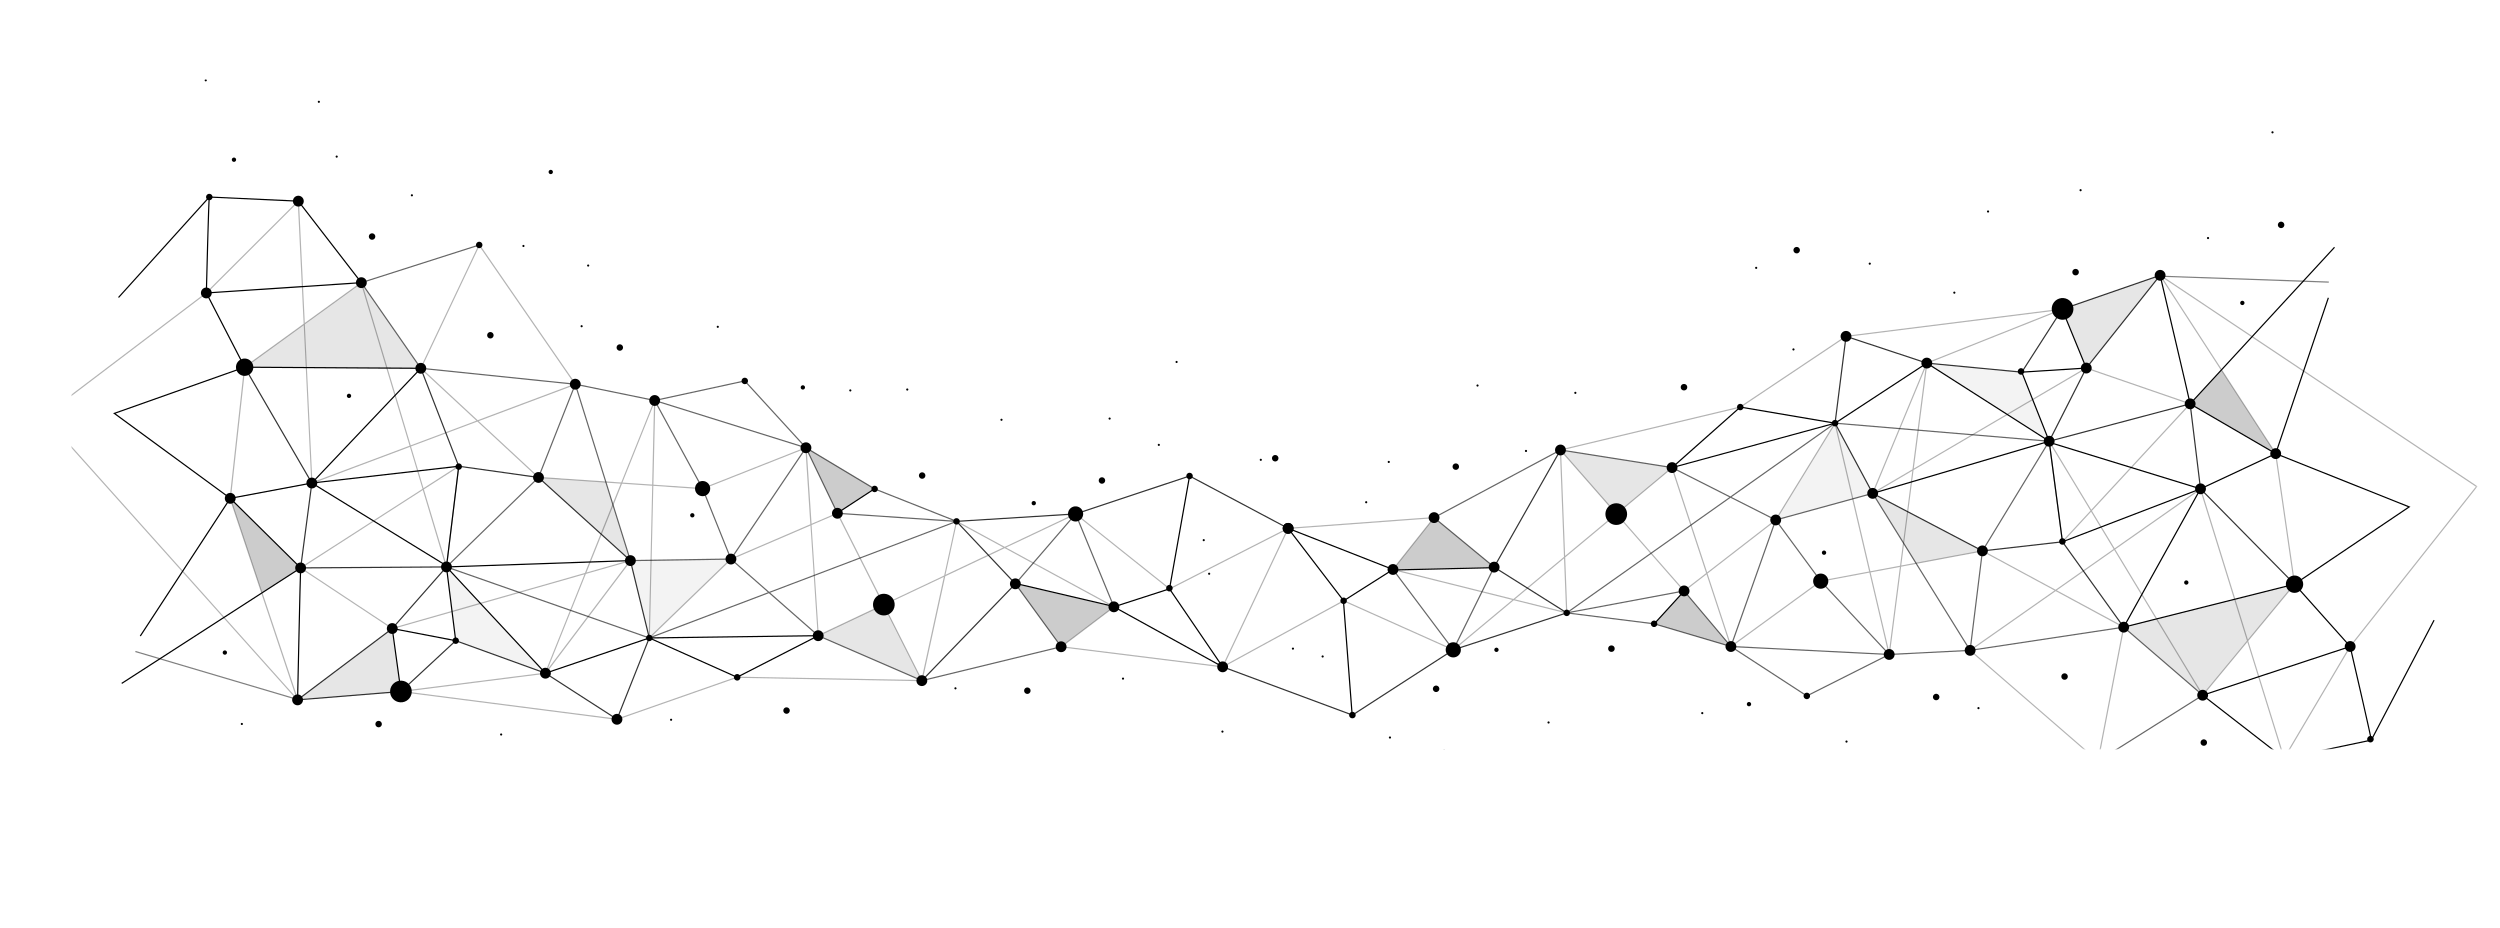 <?xml version="1.0" encoding="utf-8"?>
<!-- Generator: Adobe Illustrator 24.3.0, SVG Export Plug-In . SVG Version: 6.00 Build 0)  -->
<svg version="1.1" id="Layer_1" xmlns="http://www.w3.org/2000/svg" xmlns:xlink="http://www.w3.org/1999/xlink" x="0px" y="0px"
	 viewBox="0 0 1399.4 519.32" style="enable-background:new 0 0 1399.4 519.32;" xml:space="preserve">
<style type="text/css">
	.st0{clip-path:url(#SVGID_2_);}
	.st1{fill:url(#SVGID_3_);}
	.st2{opacity:0.5;}
	.st3{opacity:0.3;}
	.st4{fill:#BBBDBF;}
	.st5{filter:url(#Adobe_OpacityMaskFilter);}
	.st6{fill:url(#SVGID_5_);}
	.st7{opacity:0.5;mask:url(#SVGID_4_);}
	.st8{opacity:0.1;}
	.st9{fill:#8C4515;}
	.st10{opacity:0.05;}
	.st11{opacity:0.2;}
	.st12{opacity:0.8;}
	.st13{opacity:0.6;}
	.st14{filter:url(#Adobe_OpacityMaskFilter_1_);}
	.st15{fill:url(#SVGID_7_);}
	.st16{opacity:0.15;mask:url(#SVGID_6_);fill:#8C4515;}
	.st17{filter:url(#Adobe_OpacityMaskFilter_2_);}
	.st18{fill:url(#SVGID_9_);}
	.st19{mask:url(#SVGID_8_);fill:#EE8700;}
	.st20{filter:url(#Adobe_OpacityMaskFilter_3_);}
	.st21{fill:url(#SVGID_11_);}
	.st22{mask:url(#SVGID_10_);fill:#CC4E32;}
	.st23{filter:url(#Adobe_OpacityMaskFilter_4_);}
	.st24{fill:url(#SVGID_13_);}
	.st25{mask:url(#SVGID_12_);fill:#EE8700;}
	.st26{filter:url(#Adobe_OpacityMaskFilter_5_);}
	.st27{fill:url(#SVGID_15_);}
	.st28{mask:url(#SVGID_14_);fill:#EE8700;}
	.st29{filter:url(#Adobe_OpacityMaskFilter_6_);}
	.st30{fill:url(#SVGID_17_);}
	.st31{mask:url(#SVGID_16_);fill:#EE8700;}
	.st32{filter:url(#Adobe_OpacityMaskFilter_7_);}
	.st33{fill:url(#SVGID_19_);}
	.st34{mask:url(#SVGID_18_);fill:#E34F00;}
	.st35{filter:url(#Adobe_OpacityMaskFilter_8_);}
	.st36{fill:url(#SVGID_21_);}
	.st37{mask:url(#SVGID_20_);fill:#EE8700;}
	.st38{filter:url(#Adobe_OpacityMaskFilter_9_);}
	.st39{fill:url(#SVGID_23_);}
	.st40{mask:url(#SVGID_22_);fill:#CC4E32;}
	.st41{filter:url(#Adobe_OpacityMaskFilter_10_);}
	.st42{fill:url(#SVGID_25_);}
	.st43{opacity:0.75;mask:url(#SVGID_24_);fill:#CC4E32;}
	.st44{filter:url(#Adobe_OpacityMaskFilter_11_);}
	.st45{fill:url(#SVGID_27_);}
	.st46{mask:url(#SVGID_26_);fill:#FFFFFF;}
	.st47{stroke:#000000;stroke-miterlimit:10;}
	.st48{clip-path:url(#SVGID_29_);}
	.st49{fill:url(#SVGID_30_);}
	.st50{filter:url(#Adobe_OpacityMaskFilter_12_);}
	.st51{fill:url(#SVGID_32_);}
	.st52{mask:url(#SVGID_31_);}
	.st53{filter:url(#Adobe_OpacityMaskFilter_13_);}
	.st54{fill:url(#SVGID_34_);}
	.st55{opacity:0.75;mask:url(#SVGID_33_);fill:#8C4515;}
	.st56{filter:url(#Adobe_OpacityMaskFilter_14_);}
	.st57{fill:url(#SVGID_36_);}
	.st58{mask:url(#SVGID_35_);fill:#EE8700;}
	.st59{filter:url(#Adobe_OpacityMaskFilter_15_);}
	.st60{fill:url(#SVGID_38_);}
	.st61{mask:url(#SVGID_37_);fill:#CC4E32;}
	.st62{filter:url(#Adobe_OpacityMaskFilter_16_);}
	.st63{fill:url(#SVGID_40_);}
	.st64{mask:url(#SVGID_39_);fill:#EE8700;}
	.st65{filter:url(#Adobe_OpacityMaskFilter_17_);}
	.st66{fill:url(#SVGID_42_);}
	.st67{mask:url(#SVGID_41_);fill:#EE8700;}
	.st68{filter:url(#Adobe_OpacityMaskFilter_18_);}
	.st69{fill:url(#SVGID_44_);}
	.st70{mask:url(#SVGID_43_);fill:#EE8700;}
	.st71{filter:url(#Adobe_OpacityMaskFilter_19_);}
	.st72{fill:url(#SVGID_46_);}
	.st73{mask:url(#SVGID_45_);fill:#E34F00;}
	.st74{filter:url(#Adobe_OpacityMaskFilter_20_);}
	.st75{fill:url(#SVGID_48_);}
	.st76{mask:url(#SVGID_47_);fill:#EE8700;}
	.st77{filter:url(#Adobe_OpacityMaskFilter_21_);}
	.st78{fill:url(#SVGID_50_);}
	.st79{mask:url(#SVGID_49_);fill:#CC4E32;}
	.st80{filter:url(#Adobe_OpacityMaskFilter_22_);}
	.st81{fill:url(#SVGID_52_);}
	.st82{opacity:0.75;mask:url(#SVGID_51_);fill:#CC4E32;}
	.st83{filter:url(#Adobe_OpacityMaskFilter_23_);}
	.st84{fill:url(#SVGID_54_);}
	.st85{mask:url(#SVGID_53_);fill:#FFFFFF;}
	.st86{fill:#FFFFFF;}
	.st87{fill:#F15A29;}
	.st88{fill:url(#SVGID_55_);}
	.st89{clip-path:url(#SVGID_57_);}
	.st90{opacity:0;fill:#F15A29;}
	.st91{opacity:0.032;fill:#F15A29;}
	.st92{opacity:0.065;fill:#F15A29;}
	.st93{opacity:0.097;fill:#F15A29;}
	.st94{opacity:0.129;fill:#F15A29;}
	.st95{opacity:0.161;fill:#F15A29;}
	.st96{opacity:0.194;fill:#F15A29;}
	.st97{opacity:0.226;fill:#F15A29;}
	.st98{opacity:0.258;fill:#F15A29;}
	.st99{opacity:0.29;fill:#F15A29;}
	.st100{opacity:0.323;fill:#F15A29;}
	.st101{opacity:0.355;fill:#F15A29;}
	.st102{opacity:0.387;fill:#F15A29;}
	.st103{opacity:0.419;fill:#F15A29;}
	.st104{opacity:0.452;fill:#F15A29;}
	.st105{opacity:0.484;fill:#F15A29;}
	.st106{opacity:0.516;fill:#F15A29;}
	.st107{opacity:0.548;fill:#F15A29;}
	.st108{opacity:0.581;fill:#F15A29;}
	.st109{opacity:0.613;fill:#F15A29;}
	.st110{opacity:0.645;fill:#F15A29;}
	.st111{opacity:0.677;fill:#F15A29;}
	.st112{opacity:0.71;fill:#F15A29;}
	.st113{opacity:0.742;fill:#F15A29;}
	.st114{opacity:0.774;fill:#F15A29;}
	.st115{opacity:0.806;fill:#F15A29;}
	.st116{opacity:0.839;fill:#F15A29;}
	.st117{opacity:0.871;fill:#F15A29;}
	.st118{opacity:0.903;fill:#F15A29;}
	.st119{opacity:0.935;fill:#F15A29;}
	.st120{opacity:0.968;fill:#F15A29;}
	.st121{opacity:0.2;fill:url(#SVGID_58_);}
	.st122{opacity:0.5;fill:url(#SVGID_59_);}
	.st123{opacity:0.1;fill:#EFD7BD;}
	.st124{opacity:0.2;fill:#EFD7BD;}
	.st125{opacity:0.4;fill:#EFD7BD;}
	.st126{opacity:0.4;}
	.st127{fill:#EFD7BD;}
	.st128{opacity:0.15;fill:#C4A395;}
	.st129{opacity:0.1;fill:#C4A395;}
	.st130{fill:#C4A395;}
	.st131{opacity:0;fill:#F2D1A5;}
	.st132{opacity:0.016;fill:#F2D1A5;}
	.st133{opacity:0.032;fill:#F2D1A5;}
	.st134{opacity:0.048;fill:#F2D1A5;}
	.st135{opacity:0.065;fill:#F2D1A5;}
	.st136{opacity:0.081;fill:#F2D1A5;}
	.st137{opacity:0.097;fill:#F2D1A5;}
	.st138{opacity:0.113;fill:#F2D1A5;}
	.st139{opacity:0.129;fill:#F2D1A5;}
	.st140{opacity:0.145;fill:#F2D1A5;}
	.st141{opacity:0.161;fill:#F2D1A5;}
	.st142{opacity:0.177;fill:#F2D1A5;}
	.st143{opacity:0.194;fill:#F2D1A5;}
	.st144{opacity:0.21;fill:#F2D1A5;}
	.st145{opacity:0.226;fill:#F2D1A5;}
	.st146{opacity:0.242;fill:#F2D1A5;}
	.st147{opacity:0.258;fill:#F2D1A5;}
	.st148{opacity:0.274;fill:#F2D1A5;}
	.st149{opacity:0.29;fill:#F2D1A5;}
	.st150{opacity:0.306;fill:#F2D1A5;}
	.st151{opacity:0.323;fill:#F2D1A5;}
	.st152{opacity:0.339;fill:#F2D1A5;}
	.st153{opacity:0.355;fill:#F2D1A5;}
	.st154{opacity:0.371;fill:#F2D1A5;}
	.st155{opacity:0.387;fill:#F2D1A5;}
	.st156{opacity:0.403;fill:#F2D1A5;}
	.st157{opacity:0.419;fill:#F2D1A5;}
	.st158{opacity:0.435;fill:#F2D1A5;}
	.st159{opacity:0.452;fill:#F2D1A5;}
	.st160{opacity:0.468;fill:#F2D1A5;}
	.st161{opacity:0.484;fill:#F2D1A5;}
	.st162{opacity:0.5;fill:#F2D1A5;}
	.st163{opacity:0.013;fill:#F2D1A5;}
	.st164{opacity:0.026;fill:#F2D1A5;}
	.st165{opacity:0.039;fill:#F2D1A5;}
	.st166{opacity:0.052;fill:#F2D1A5;}
	.st167{opacity:0.077;fill:#F2D1A5;}
	.st168{opacity:0.09;fill:#F2D1A5;}
	.st169{opacity:0.103;fill:#F2D1A5;}
	.st170{opacity:0.116;fill:#F2D1A5;}
	.st171{opacity:0.142;fill:#F2D1A5;}
	.st172{opacity:0.155;fill:#F2D1A5;}
	.st173{opacity:0.168;fill:#F2D1A5;}
	.st174{opacity:0.181;fill:#F2D1A5;}
	.st175{opacity:0.206;fill:#F2D1A5;}
	.st176{opacity:0.219;fill:#F2D1A5;}
	.st177{opacity:0.232;fill:#F2D1A5;}
	.st178{opacity:0.245;fill:#F2D1A5;}
	.st179{opacity:0.271;fill:#F2D1A5;}
	.st180{opacity:0.284;fill:#F2D1A5;}
	.st181{opacity:0.297;fill:#F2D1A5;}
	.st182{opacity:0.31;fill:#F2D1A5;}
	.st183{opacity:0.336;fill:#F2D1A5;}
	.st184{opacity:0.348;fill:#F2D1A5;}
	.st185{opacity:0.361;fill:#F2D1A5;}
	.st186{opacity:0.374;fill:#F2D1A5;}
	.st187{opacity:0.4;fill:#F2D1A5;}
	.st188{opacity:9.677419e-03;fill:#F2D1A5;}
	.st189{opacity:0.019;fill:#F2D1A5;}
	.st190{opacity:0.029;fill:#F2D1A5;}
	.st191{opacity:0.058;fill:#F2D1A5;}
	.st192{opacity:0.068;fill:#F2D1A5;}
	.st193{opacity:0.087;fill:#F2D1A5;}
	.st194{opacity:0.106;fill:#F2D1A5;}
	.st195{opacity:0.126;fill:#F2D1A5;}
	.st196{opacity:0.136;fill:#F2D1A5;}
	.st197{opacity:0.165;fill:#F2D1A5;}
	.st198{opacity:0.174;fill:#F2D1A5;}
	.st199{opacity:0.184;fill:#F2D1A5;}
	.st200{opacity:0.203;fill:#F2D1A5;}
	.st201{opacity:0.213;fill:#F2D1A5;}
	.st202{opacity:0.223;fill:#F2D1A5;}
	.st203{opacity:0.252;fill:#F2D1A5;}
	.st204{opacity:0.261;fill:#F2D1A5;}
	.st205{opacity:0.281;fill:#F2D1A5;}
	.st206{opacity:0.3;fill:#F2D1A5;}
	.st207{opacity:8.064516e-03;fill:#F2D1A5;}
	.st208{opacity:0.024;fill:#F2D1A5;}
	.st209{opacity:0.04;fill:#F2D1A5;}
	.st210{opacity:0.057;fill:#F2D1A5;}
	.st211{opacity:0.073;fill:#F2D1A5;}
	.st212{opacity:0.089;fill:#F2D1A5;}
	.st213{opacity:0.105;fill:#F2D1A5;}
	.st214{opacity:0.121;fill:#F2D1A5;}
	.st215{opacity:0.137;fill:#F2D1A5;}
	.st216{opacity:0.153;fill:#F2D1A5;}
	.st217{opacity:0.169;fill:#F2D1A5;}
	.st218{opacity:0.185;fill:#F2D1A5;}
	.st219{opacity:0.202;fill:#F2D1A5;}
	.st220{opacity:0.218;fill:#F2D1A5;}
	.st221{opacity:0.234;fill:#F2D1A5;}
	.st222{opacity:0.25;fill:#F2D1A5;}
	.st223{opacity:4.838710e-03;fill:#F2D1A5;}
	.st224{opacity:0.015;fill:#F2D1A5;}
	.st225{opacity:0.034;fill:#F2D1A5;}
	.st226{opacity:0.043;fill:#F2D1A5;}
	.st227{opacity:0.053;fill:#F2D1A5;}
	.st228{opacity:0.063;fill:#F2D1A5;}
	.st229{opacity:0.082;fill:#F2D1A5;}
	.st230{opacity:0.092;fill:#F2D1A5;}
	.st231{opacity:0.102;fill:#F2D1A5;}
	.st232{opacity:0.111;fill:#F2D1A5;}
	.st233{opacity:0.131;fill:#F2D1A5;}
	.st234{opacity:0.14;fill:#F2D1A5;}
	.st235{opacity:0.15;fill:#F2D1A5;}
	.st236{opacity:3.225806e-03;fill:#F2D1A5;}
	.st237{opacity:6.451613e-03;fill:#F2D1A5;}
	.st238{opacity:0.023;fill:#F2D1A5;}
	.st239{opacity:0.035;fill:#F2D1A5;}
	.st240{opacity:0.042;fill:#F2D1A5;}
	.st241{opacity:0.045;fill:#F2D1A5;}
	.st242{opacity:0.055;fill:#F2D1A5;}
	.st243{opacity:0.061;fill:#F2D1A5;}
	.st244{opacity:0.071;fill:#F2D1A5;}
	.st245{opacity:0.074;fill:#F2D1A5;}
	.st246{opacity:0.084;fill:#F2D1A5;}
	.st247{opacity:0.093;fill:#F2D1A5;}
	.st248{opacity:0.1;fill:#F2D1A5;}
	.st249{opacity:0.11;fill:#F2D1A5;}
	.st250{opacity:0.123;fill:#F2D1A5;}
	.st251{opacity:0.148;fill:#F2D1A5;}
	.st252{opacity:0.187;fill:#F2D1A5;}
	.st253{opacity:0.2;fill:#F2D1A5;}
	.st254{opacity:0.4;fill:#EFD3A5;}
	.st255{opacity:0.3;fill:#EFD3A5;}
	.st256{opacity:0.2;fill:#EFD3A5;}
	.st257{opacity:0.8;fill:url(#SVGID_60_);}
	.st258{opacity:0.4;fill:url(#SVGID_61_);}
	.st259{opacity:0.5;fill:url(#SVGID_62_);}
	.st260{opacity:0.8;fill:url(#SVGID_63_);}
	.st261{opacity:0.6;fill:url(#SVGID_64_);}
	.st262{opacity:0.6;fill:url(#SVGID_65_);}
	.st263{opacity:0;fill:#FFFFFF;}
	.st264{opacity:0.016;fill:#FFFFFF;}
	.st265{opacity:0.032;fill:#FFFFFF;}
	.st266{opacity:0.048;fill:#FFFFFF;}
	.st267{opacity:0.065;fill:#FFFFFF;}
	.st268{opacity:0.081;fill:#FFFFFF;}
	.st269{opacity:0.097;fill:#FFFFFF;}
	.st270{opacity:0.113;fill:#FFFFFF;}
	.st271{opacity:0.129;fill:#FFFFFF;}
	.st272{opacity:0.145;fill:#FFFFFF;}
	.st273{opacity:0.161;fill:#FFFFFF;}
	.st274{opacity:0.177;fill:#FFFFFF;}
	.st275{opacity:0.194;fill:#FFFFFF;}
	.st276{opacity:0.21;fill:#FFFFFF;}
	.st277{opacity:0.226;fill:#FFFFFF;}
	.st278{opacity:0.242;fill:#FFFFFF;}
	.st279{opacity:0.258;fill:#FFFFFF;}
	.st280{opacity:0.274;fill:#FFFFFF;}
	.st281{opacity:0.29;fill:#FFFFFF;}
	.st282{opacity:0.306;fill:#FFFFFF;}
	.st283{opacity:0.323;fill:#FFFFFF;}
	.st284{opacity:0.339;fill:#FFFFFF;}
	.st285{opacity:0.355;fill:#FFFFFF;}
	.st286{opacity:0.371;fill:#FFFFFF;}
	.st287{opacity:0.387;fill:#FFFFFF;}
	.st288{opacity:0.403;fill:#FFFFFF;}
	.st289{opacity:0.419;fill:#FFFFFF;}
	.st290{opacity:0.435;fill:#FFFFFF;}
	.st291{opacity:0.452;fill:#FFFFFF;}
	.st292{opacity:0.468;fill:#FFFFFF;}
	.st293{opacity:0.484;fill:#FFFFFF;}
	.st294{opacity:0.5;fill:#FFFFFF;}
	.st295{opacity:0.516;fill:#FFFFFF;}
	.st296{opacity:0.548;fill:#FFFFFF;}
	.st297{opacity:0.581;fill:#FFFFFF;}
	.st298{opacity:0.613;fill:#FFFFFF;}
	.st299{opacity:0.645;fill:#FFFFFF;}
	.st300{opacity:0.677;fill:#FFFFFF;}
	.st301{opacity:0.71;fill:#FFFFFF;}
	.st302{opacity:0.742;fill:#FFFFFF;}
	.st303{opacity:0.774;fill:#FFFFFF;}
	.st304{opacity:0.806;fill:#FFFFFF;}
	.st305{opacity:0.839;fill:#FFFFFF;}
	.st306{opacity:0.871;fill:#FFFFFF;}
	.st307{opacity:0.903;fill:#FFFFFF;}
	.st308{opacity:0.935;fill:#FFFFFF;}
	.st309{opacity:0.968;fill:#FFFFFF;}
	.st310{filter:url(#Adobe_OpacityMaskFilter_24_);}
	.st311{fill:url(#SVGID_67_);}
	.st312{mask:url(#SVGID_66_);}
	.st313{fill:#8C8C8C;}
	.st314{filter:url(#Adobe_OpacityMaskFilter_25_);}
	.st315{fill:url(#SVGID_69_);}
	.st316{mask:url(#SVGID_68_);}
</style>
<defs>
	<filter id="Adobe_OpacityMaskFilter" filterUnits="userSpaceOnUse" x="24.04" y="44.34" width="1362.82" height="437.49">
		<feColorMatrix  type="matrix" values="1 0 0 0 0  0 1 0 0 0  0 0 1 0 0  0 0 0 1 0"/>
	</filter>
</defs>
<mask maskUnits="userSpaceOnUse" x="24.04" y="44.34" width="1362.82" height="437.49" id="SVGID_2_">
	<g class="st5">
		<linearGradient id="SVGID_3_" gradientUnits="userSpaceOnUse" x1="725.009" y1="18.417" x2="725.009" y2="419.286">
			<stop  offset="0.637" style="stop-color:#FFFFFF"/>
			<stop  offset="0.673" style="stop-color:#F9F9F9"/>
			<stop  offset="0.718" style="stop-color:#EAEAEA"/>
			<stop  offset="0.768" style="stop-color:#CFCFCF"/>
			<stop  offset="0.822" style="stop-color:#ABABAB"/>
			<stop  offset="0.879" style="stop-color:#7C7C7C"/>
			<stop  offset="0.939" style="stop-color:#424242"/>
			<stop  offset="1" style="stop-color:#000000"/>
		</linearGradient>
		<rect x="40.14" y="18.42" class="st1" width="1369.73" height="400.87"/>
	</g>
</mask>
<g style="mask:url(#SVGID_2_);">
	<g class="st8">
		<path d="M904.72,287.78c-1.69-2.2-31.23-35.88-31.23-35.88l62.47,9.85L904.72,287.78z"/>
	</g>
	<g class="st10">
		<polygon points="993.97,291.07 1027.19,236.88 1048.25,276.17 		"/>
	</g>
	<g class="st10">
		<polygon points="1078.54,203.25 1147.04,246.99 1131.72,208.31 		"/>
	</g>
	<g class="st11">
		<polygon points="1225.95,226.06 1273.84,253.92 1243.46,207.06 		"/>
	</g>
	<g class="st8">
		<polygon points="1188.76,351.07 1232.96,389.15 1284.38,327 		"/>
	</g>
	<g class="st11">
		<polygon points="779.73,318.77 802.74,289.75 836.35,317.46 		"/>
	</g>
	<g class="st11">
		<polygon points="925.9,349.18 942.68,330.78 968.89,361.89 		"/>
	</g>
	<g class="st8">
		<polygon points="1072.55,315.32 1109.69,308.37 1048.25,276.17 		"/>
	</g>
	<g class="st8">
		<polygon points="1167.81,206.03 1154.3,173.11 1209.14,154.12 		"/>
	</g>
	<g>
		<path d="M971.88,361.34c-0.31-1.65-1.9-2.74-3.54-2.43c-1.65,0.31-2.74,1.9-2.43,3.54c0.31,1.65,1.9,2.74,3.54,2.43
			C971.1,364.57,972.19,362.98,971.88,361.34z"/>
	</g>
	<g>
		<path d="M910.69,286.66c-0.62-3.3-3.79-5.47-7.09-4.86c-3.3,0.62-5.47,3.79-4.86,7.09c0.62,3.3,3.79,5.47,7.09,4.86
			S911.31,289.96,910.69,286.66z"/>
	</g>
	<g>
		<ellipse transform="matrix(0.95 -0.313 0.313 0.95 3.776 369.752)" cx="1154.3" cy="173.11" rx="6.08" ry="6.08"/>
	</g>
	<g>
		<path d="M996.96,290.51c-0.31-1.65-1.9-2.74-3.54-2.43c-1.65,0.31-2.74,1.9-2.43,3.54s1.9,2.74,3.54,2.43
			C996.18,293.75,997.26,292.16,996.96,290.51z"/>
	</g>
	<g>
		<path d="M1191.74,350.51c-0.31-1.65-1.9-2.74-3.54-2.43s-2.74,1.9-2.43,3.54c0.31,1.65,1.9,2.74,3.54,2.43
			C1190.96,353.74,1192.05,352.16,1191.74,350.51z"/>
	</g>
	<g>
		<circle cx="1147.04" cy="246.99" r="3.04"/>
	</g>
	<g>
		<path d="M1289.16,326.11c-0.49-2.64-3.03-4.38-5.67-3.88c-2.64,0.49-4.38,3.03-3.88,5.67c0.49,2.64,3.03,4.38,5.67,3.88
			C1287.92,331.29,1289.65,328.75,1289.16,326.11z"/>
	</g>
	<g>
		<circle cx="1027.19" cy="236.88" r="1.82"/>
	</g>
	<g>
		<path d="M1170.8,205.47c-0.31-1.65-1.9-2.74-3.54-2.43c-1.65,0.31-2.74,1.9-2.43,3.54c0.31,1.65,1.9,2.74,3.54,2.43
			C1170.02,208.7,1171.11,207.12,1170.8,205.47z"/>
	</g>
	<g>
		<path d="M1048.13,273.13c-1.68,0.06-2.98,1.48-2.92,3.15c0.06,1.68,1.48,2.98,3.15,2.92c1.68-0.06,2.98-1.48,2.92-3.15
			C1051.22,274.37,1049.81,273.07,1048.13,273.13z"/>
	</g>
	<g>
		<path d="M1019.01,321.05c-2.35,0.09-4.18,2.07-4.09,4.41c0.09,2.35,2.07,4.18,4.41,4.09c2.35-0.09,4.18-2.07,4.09-4.41
			S1021.36,320.96,1019.01,321.05z"/>
	</g>
	<g>
		<path d="M876.92,341.24c-1.01,0.04-1.79,0.89-1.75,1.89c0.04,1.01,0.89,1.79,1.89,1.75c1.01-0.04,1.79-0.89,1.75-1.89
			C878.77,341.99,877.92,341.21,876.92,341.24z"/>
	</g>
	<g>
		<path d="M873.37,248.86c-1.68,0.06-2.98,1.48-2.92,3.15c0.06,1.68,1.48,2.98,3.15,2.92c1.68-0.06,2.98-1.48,2.92-3.15
			C876.46,250.1,875.04,248.79,873.37,248.86z"/>
	</g>
	<g>
		<path d="M684.27,370.23c-1.68,0.06-2.98,1.48-2.92,3.15s1.48,2.98,3.15,2.92c1.68-0.06,2.98-1.48,2.92-3.15
			C687.36,371.48,685.95,370.17,684.27,370.23z"/>
	</g>
	<g>
		<path d="M1105.79,363.49c-0.31-1.65-1.9-2.74-3.54-2.43c-1.65,0.31-2.74,1.9-2.43,3.54s1.9,2.74,3.54,2.43
			C1105.01,366.73,1106.09,365.14,1105.79,363.49z"/>
	</g>
	<g>
		<path d="M1281.5,423.96c-0.31-1.65-1.9-2.74-3.54-2.43c-1.65,0.31-2.74,1.9-2.43,3.54s1.9,2.74,3.54,2.43
			C1280.72,427.2,1281.81,425.61,1281.5,423.96z"/>
	</g>
	<g>
		<circle cx="1154.44" cy="303.09" r="1.82"/>
	</g>
	<g>
		<path d="M1228.94,225.5c-0.31-1.65-1.9-2.74-3.54-2.43c-1.65,0.31-2.74,1.9-2.43,3.54c0.31,1.65,1.9,2.74,3.54,2.43
			C1228.16,228.74,1229.24,227.15,1228.94,225.5z"/>
	</g>
	<g>
		<path d="M805.72,289.19c-0.31-1.65-1.9-2.74-3.54-2.43c-1.65,0.31-2.74,1.9-2.43,3.54c0.31,1.65,1.9,2.74,3.54,2.43
			C804.95,292.42,806.03,290.84,805.72,289.19z"/>
	</g>
	<g>
		<path d="M724.03,295.2c-0.31-1.65-1.9-2.74-3.54-2.43c-1.65,0.31-2.74,1.9-2.43,3.54s1.9,2.74,3.54,2.43
			C723.25,298.43,724.33,296.84,724.03,295.2z"/>
	</g>
	<g>
		<path d="M753.9,335.96c-0.19-0.99-1.14-1.64-2.13-1.46s-1.64,1.14-1.46,2.13s1.14,1.64,2.13,1.46S754.09,336.95,753.9,335.96z"/>
	</g>
	<g>
		<path d="M782.72,318.21c-0.31-1.65-1.9-2.74-3.54-2.43c-1.65,0.31-2.74,1.9-2.43,3.54c0.31,1.65,1.9,2.74,3.54,2.43
			C781.94,321.45,783.03,319.86,782.72,318.21z"/>
	</g>
	<g>
		<path d="M817.67,362.98c-0.43-2.31-2.65-3.83-4.96-3.4c-2.31,0.43-3.83,2.65-3.4,4.96s2.65,3.83,4.96,3.4
			C816.58,367.51,818.1,365.29,817.67,362.98z"/>
	</g>
	<g>
		<path d="M839.34,316.9c-0.31-1.65-1.9-2.74-3.54-2.43c-1.65,0.31-2.74,1.9-2.43,3.54c0.31,1.65,1.9,2.74,3.54,2.43
			C838.56,320.13,839.65,318.55,839.34,316.9z"/>
	</g>
	<g>
		<path d="M938.94,261.19c-0.31-1.65-1.9-2.74-3.54-2.43c-1.65,0.31-2.74,1.9-2.43,3.54c0.31,1.65,1.9,2.74,3.54,2.43
			C938.16,264.42,939.24,262.84,938.94,261.19z"/>
	</g>
	<g>
		<path d="M945.66,330.22c-0.31-1.65-1.9-2.74-3.54-2.43c-1.65,0.31-2.74,1.9-2.43,3.54c0.31,1.65,1.9,2.74,3.54,2.43
			C944.89,333.46,945.97,331.87,945.66,330.22z"/>
	</g>
	<g>
		<circle cx="1057.49" cy="366.34" r="3.04"/>
	</g>
	<g>
		<path d="M1176.14,425.74c-0.19-0.99-1.14-1.64-2.13-1.46c-0.99,0.19-1.64,1.14-1.46,2.13s1.14,1.64,2.13,1.46
			C1175.68,427.68,1176.33,426.73,1176.14,425.74z"/>
	</g>
	<g>
		<path d="M1013.18,389.22c-0.19-0.99-1.14-1.64-2.13-1.46s-1.64,1.14-1.46,2.13c0.18,0.99,1.14,1.64,2.13,1.46
			S1013.37,390.21,1013.18,389.22z"/>
	</g>
	<g>
		<circle cx="902.01" cy="363.09" r="1.82"/>
	</g>
	<g>
		<circle cx="1161.83" cy="152.33" r="1.82"/>
	</g>
	<g>
		<circle cx="942.63" cy="216.74" r="1.82"/>
	</g>
	<g>
		<path d="M816.69,260.87c-0.18-0.99-1.14-1.64-2.13-1.46s-1.64,1.14-1.46,2.13c0.18,0.99,1.14,1.64,2.13,1.46
			C816.23,262.81,816.88,261.86,816.69,260.87z"/>
	</g>
	<g>
		<path d="M715.61,256.17c-0.19-0.99-1.14-1.64-2.13-1.46c-0.99,0.19-1.64,1.14-1.46,2.13c0.18,0.99,1.14,1.64,2.13,1.46
			C715.14,258.11,715.79,257.16,715.61,256.17z"/>
	</g>
	<g>
		<path d="M1007.5,139.7c-0.18-0.99-1.14-1.64-2.13-1.46c-0.99,0.18-1.64,1.14-1.46,2.13c0.19,0.99,1.14,1.64,2.13,1.46
			C1007.03,141.64,1007.69,140.68,1007.5,139.7z"/>
	</g>
	<g>
		<path d="M1278.67,125.55c-0.19-0.99-1.14-1.64-2.13-1.46c-0.99,0.19-1.64,1.14-1.46,2.13c0.18,0.99,1.14,1.64,2.13,1.46
			C1278.2,127.49,1278.86,126.54,1278.67,125.55z"/>
	</g>
	<g>
		<path d="M1085.59,389.83c-0.19-0.99-1.14-1.64-2.13-1.46c-0.99,0.19-1.64,1.14-1.46,2.13c0.18,0.99,1.14,1.64,2.13,1.46
			C1085.12,391.77,1085.77,390.82,1085.59,389.83z"/>
	</g>
	<g>
		<path d="M1235.39,415.32c-0.18-0.99-1.14-1.64-2.13-1.46c-0.99,0.19-1.64,1.14-1.46,2.13c0.19,0.99,1.14,1.64,2.13,1.46
			C1234.92,417.26,1235.58,416.31,1235.39,415.32z"/>
	</g>
	<g>
		<path d="M1146.99,475.42c-0.12-0.66-0.76-1.09-1.42-0.97c-0.66,0.12-1.09,0.76-0.97,1.42c0.12,0.66,0.76,1.09,1.42,0.97
			C1146.68,476.71,1147.11,476.08,1146.99,475.42z"/>
	</g>
	<g>
		<path d="M1320.4,437.74c-0.12-0.66-0.76-1.09-1.42-0.97c-0.66,0.12-1.09,0.76-0.97,1.42c0.12,0.66,0.76,1.09,1.42,0.97
			C1320.09,439.03,1320.52,438.4,1320.4,437.74z"/>
	</g>
	<g>
		<path d="M1256.37,169.34c-0.12-0.66-0.76-1.09-1.42-0.97c-0.66,0.12-1.09,0.76-0.97,1.42c0.12,0.66,0.76,1.09,1.42,0.97
			C1256.06,170.64,1256.49,170,1256.37,169.34z"/>
	</g>
	<g>
		<path d="M1225,325.85c-0.12-0.66-0.76-1.09-1.42-0.97c-0.66,0.12-1.09,0.76-0.97,1.42c0.12,0.66,0.76,1.09,1.42,0.97
			C1224.69,327.14,1225.13,326.51,1225,325.85z"/>
	</g>
	<g>
		<path d="M838.85,363.52c-0.12-0.66-0.76-1.09-1.42-0.97c-0.66,0.12-1.09,0.76-0.97,1.42c0.12,0.66,0.76,1.09,1.42,0.97
			C838.54,364.81,838.98,364.17,838.85,363.52z"/>
	</g>
	<g>
		<path d="M1022.22,309.15c-0.12-0.66-0.76-1.09-1.42-0.97c-0.66,0.12-1.09,0.76-0.97,1.42c0.12,0.66,0.76,1.09,1.42,0.97
			C1021.91,310.45,1022.34,309.81,1022.22,309.15z"/>
	</g>
	<g>
		<path d="M1218.38,443.46c-0.06-0.33-0.38-0.55-0.71-0.49s-0.55,0.38-0.49,0.71c0.06,0.33,0.38,0.55,0.71,0.49
			C1218.23,444.11,1218.45,443.79,1218.38,443.46z"/>
	</g>
	<g>
		<path d="M1108.07,396.27c-0.06-0.33-0.38-0.55-0.71-0.49c-0.33,0.06-0.55,0.38-0.49,0.71c0.06,0.33,0.38,0.55,0.71,0.49
			C1107.91,396.92,1108.13,396.6,1108.07,396.27z"/>
	</g>
	<g>
		<path d="M953.46,399.06c-0.06-0.33-0.38-0.55-0.71-0.49c-0.33,0.06-0.55,0.38-0.49,0.71c0.06,0.33,0.38,0.55,0.71,0.49
			C953.31,399.71,953.52,399.39,953.46,399.06z"/>
	</g>
	<g>
		<path d="M778.64,412.72c-0.06-0.33-0.38-0.55-0.71-0.49c-0.33,0.06-0.55,0.38-0.49,0.71c0.06,0.33,0.38,0.55,0.71,0.49
			S778.7,413.05,778.64,412.72z"/>
	</g>
	<g>
		<path d="M780.62,460.14c-0.06-0.33-0.38-0.55-0.71-0.49c-0.33,0.06-0.55,0.38-0.49,0.71c0.06,0.33,0.38,0.55,0.71,0.49
			C780.46,460.79,780.68,460.47,780.62,460.14z"/>
	</g>
	<g>
		<path d="M808.98,420.09c-0.06-0.33-0.38-0.55-0.71-0.49c-0.33,0.06-0.55,0.38-0.49,0.71c0.06,0.33,0.38,0.55,0.71,0.49
			C808.82,420.74,809.04,420.42,808.98,420.09z"/>
	</g>
	<g>
		<path d="M1034.2,414.99c-0.06-0.33-0.38-0.55-0.71-0.49c-0.33,0.06-0.55,0.38-0.49,0.71c0.06,0.33,0.38,0.55,0.71,0.49
			C1034.04,415.64,1034.26,415.32,1034.2,414.99z"/>
	</g>
	<g>
		<path d="M508.45,217.93c-0.06-0.33-0.38-0.55-0.71-0.49c-0.33,0.06-0.55,0.38-0.49,0.71c0.06,0.33,0.38,0.55,0.71,0.49
			C508.3,218.58,508.51,218.26,508.45,217.93z"/>
	</g>
	<g>
		<path d="M1150.84,431.62c-0.06-0.33-0.38-0.55-0.71-0.49c-0.33,0.06-0.55,0.38-0.49,0.71c0.06,0.33,0.38,0.55,0.71,0.49
			C1150.68,432.26,1150.9,431.95,1150.84,431.62z"/>
	</g>
	<g>
		<path d="M1113.02,430.06c-0.06-0.33-0.38-0.55-0.71-0.49c-0.33,0.06-0.55,0.38-0.49,0.71c0.06,0.33,0.38,0.55,0.71,0.49
			C1112.86,430.7,1113.08,430.39,1113.02,430.06z"/>
	</g>
	<g>
		<path d="M1281.9,481.12c-0.06-0.33-0.38-0.55-0.71-0.49c-0.33,0.06-0.55,0.38-0.49,0.71c0.06,0.33,0.38,0.55,0.71,0.49
			C1281.74,481.77,1281.96,481.45,1281.9,481.12z"/>
	</g>
	<g>
		<path d="M1264.56,453.91c-0.06-0.33-0.38-0.55-0.71-0.49c-0.33,0.06-0.55,0.38-0.49,0.71c0.06,0.33,0.38,0.55,0.71,0.49
			C1264.41,454.56,1264.62,454.24,1264.56,453.91z"/>
	</g>
	<g>
		<path d="M1094.56,163.71c-0.06-0.33-0.38-0.55-0.71-0.49c-0.33,0.06-0.55,0.38-0.49,0.71c0.06,0.33,0.38,0.55,0.71,0.49
			C1094.4,164.36,1094.62,164.04,1094.56,163.71z"/>
	</g>
	<g>
		<path d="M1047.22,147.48c-0.06-0.33-0.38-0.55-0.71-0.49c-0.33,0.06-0.55,0.38-0.49,0.71c0.06,0.33,0.38,0.55,0.71,0.49
			C1047.06,148.12,1047.28,147.81,1047.22,147.48z"/>
	</g>
	<g>
		<path d="M1272.65,73.96c-0.06-0.33-0.38-0.55-0.71-0.49s-0.55,0.38-0.49,0.71c0.06,0.33,0.38,0.55,0.71,0.49
			C1272.5,74.61,1272.71,74.29,1272.65,73.96z"/>
	</g>
	<g>
		<path d="M867.42,404.31c-0.06-0.33-0.38-0.55-0.71-0.49c-0.33,0.06-0.55,0.38-0.49,0.71c0.06,0.33,0.38,0.55,0.71,0.49
			C867.27,404.95,867.48,404.64,867.42,404.31z"/>
	</g>
	<g>
		<path d="M1113.43,118.28c-0.06-0.33-0.38-0.55-0.71-0.49c-0.33,0.06-0.55,0.38-0.49,0.71c0.06,0.33,0.38,0.55,0.71,0.49
			S1113.49,118.61,1113.43,118.28z"/>
	</g>
	<g>
		<path d="M1004.51,195.49c-0.06-0.33-0.38-0.55-0.71-0.49c-0.33,0.06-0.55,0.38-0.49,0.71c0.06,0.33,0.38,0.55,0.71,0.49
			C1004.35,196.14,1004.57,195.82,1004.51,195.49z"/>
	</g>
	<g>
		<path d="M983.64,149.82c-0.06-0.33-0.38-0.55-0.71-0.49c-0.33,0.06-0.55,0.38-0.49,0.71c0.06,0.33,0.38,0.55,0.71,0.49
			C983.48,150.47,983.7,150.15,983.64,149.82z"/>
	</g>
	<g>
		<path d="M1165.23,106.35c-0.06-0.33-0.38-0.55-0.71-0.49c-0.33,0.06-0.55,0.38-0.49,0.71c0.06,0.33,0.38,0.55,0.71,0.49
			S1165.29,106.68,1165.23,106.35z"/>
	</g>
	<g>
		<path d="M854.79,252.31c-0.06-0.33-0.38-0.55-0.71-0.49c-0.33,0.06-0.55,0.38-0.49,0.71c0.06,0.33,0.38,0.55,0.71,0.49
			C854.64,252.96,854.86,252.64,854.79,252.31z"/>
	</g>
	<g>
		<path d="M882.42,219.79c-0.06-0.33-0.38-0.55-0.71-0.49c-0.33,0.06-0.55,0.38-0.49,0.71c0.06,0.33,0.38,0.55,0.71,0.49
			C882.26,220.43,882.48,220.11,882.42,219.79z"/>
	</g>
	<g>
		<path d="M765.04,281.66c0.29-0.16,0.4-0.53,0.23-0.83c-0.16-0.29-0.53-0.4-0.83-0.23c-0.29,0.16-0.4,0.53-0.23,0.83
			S764.74,281.83,765.04,281.66z"/>
	</g>
	<g>
		<path d="M777.68,259.1c0.29-0.16,0.4-0.53,0.23-0.83c-0.16-0.29-0.53-0.4-0.83-0.23c-0.29,0.16-0.4,0.53-0.23,0.83
			C777.01,259.16,777.38,259.27,777.68,259.1z"/>
	</g>
	<g>
		<path d="M740.66,368c0.29-0.16,0.4-0.53,0.23-0.83c-0.16-0.29-0.53-0.4-0.83-0.23c-0.29,0.16-0.4,0.53-0.23,0.83
			C740,368.06,740.37,368.17,740.66,368z"/>
	</g>
	<g>
		<path d="M677.14,321.69c0.29-0.16,0.4-0.53,0.23-0.83c-0.16-0.29-0.53-0.4-0.83-0.23c-0.29,0.16-0.4,0.53-0.23,0.83
			C676.47,321.75,676.84,321.86,677.14,321.69z"/>
	</g>
	<g>
		<path d="M1236.27,133.78c0.29-0.16,0.4-0.53,0.23-0.83s-0.53-0.4-0.83-0.23c-0.29,0.16-0.4,0.53-0.23,0.83
			C1235.61,133.84,1235.98,133.94,1236.27,133.78z"/>
	</g>
	<g>
		<path d="M980.21,393.93c-0.12-0.66-0.76-1.09-1.42-0.97c-0.66,0.12-1.09,0.76-0.97,1.42s0.76,1.09,1.42,0.97
			C979.9,395.22,980.33,394.59,980.21,393.93z"/>
	</g>
	<g>
		<path d="M1157.46,378.37c-0.19-0.99-1.14-1.64-2.13-1.46c-0.99,0.19-1.64,1.14-1.46,2.13s1.14,1.64,2.13,1.46
			S1157.64,379.36,1157.46,378.37z"/>
	</g>
	<g>
		<path d="M805.67,385.23c-0.19-0.99-1.14-1.64-2.13-1.46c-0.99,0.19-1.64,1.14-1.46,2.13c0.19,0.99,1.14,1.64,2.13,1.46
			C805.2,387.17,805.86,386.22,805.67,385.23z"/>
	</g>
	<g>
		<path d="M927.69,348.85c-0.18-0.99-1.14-1.64-2.13-1.46s-1.64,1.14-1.46,2.13c0.19,0.99,1.14,1.64,2.13,1.46
			C927.22,350.79,927.87,349.83,927.69,348.85z"/>
	</g>
	<g>
		<circle cx="757.02" cy="400.27" r="1.82"/>
	</g>
	<g>
		<path d="M974.06,226.04c-1.01,0.04-1.79,0.89-1.75,1.89c0.04,1.01,0.89,1.79,1.89,1.75c1.01-0.04,1.79-0.89,1.75-1.89
			C975.92,226.79,975.07,226.01,974.06,226.04z"/>
	</g>
	<g>
		<ellipse transform="matrix(0.679 -0.734 0.734 0.679 209.947 897.164)" cx="1131.72" cy="208.31" rx="1.82" ry="1.82"/>
	</g>
	<g>
		<ellipse transform="matrix(0.679 -0.734 0.734 0.679 121.527 1106.735)" cx="1327.35" cy="414.29" rx="1.82" ry="1.82"/>
	</g>
	<g>
		<path d="M1318.52,361.32c-0.31-1.65-1.9-2.74-3.54-2.43c-1.65,0.31-2.74,1.9-2.43,3.54c0.31,1.65,1.9,2.74,3.54,2.43
			C1317.74,364.56,1318.82,362.97,1318.52,361.32z"/>
	</g>
	<g>
		<path d="M1276.83,253.36c-0.31-1.65-1.9-2.74-3.54-2.43c-1.65,0.31-2.74,1.9-2.43,3.54s1.9,2.74,3.54,2.43
			C1276.05,256.6,1277.13,255.01,1276.83,253.36z"/>
	</g>
	<g>
		<path d="M1081.53,202.69c-0.31-1.65-1.9-2.74-3.54-2.43c-1.65,0.31-2.74,1.9-2.43,3.54c0.31,1.65,1.9,2.74,3.54,2.43
			C1080.75,205.93,1081.84,204.34,1081.53,202.69z"/>
	</g>
	<g>
		<path d="M1112.68,307.81c-0.31-1.65-1.9-2.74-3.54-2.43c-1.65,0.31-2.74,1.9-2.43,3.54c0.31,1.65,1.9,2.74,3.54,2.43
			C1111.9,311.05,1112.99,309.46,1112.68,307.81z"/>
	</g>
	<g>
		<circle cx="1033.33" cy="188.28" r="3.04"/>
	</g>
	<g>
		<path d="M1212.13,153.56c-0.31-1.65-1.9-2.74-3.54-2.43c-1.65,0.31-2.74,1.9-2.43,3.54c0.31,1.65,1.9,2.74,3.54,2.43
			C1211.35,156.79,1212.43,155.21,1212.13,153.56z"/>
	</g>
	<g>
		<path d="M1235.95,388.6c-0.31-1.65-1.9-2.74-3.54-2.43c-1.65,0.31-2.74,1.9-2.43,3.54c0.31,1.65,1.9,2.74,3.54,2.43
			C1235.17,391.83,1236.26,390.24,1235.95,388.6z"/>
	</g>
	<g>
		<path d="M1234.74,273.07c-0.31-1.65-1.9-2.74-3.54-2.43c-1.65,0.31-2.74,1.9-2.43,3.54c0.31,1.65,1.9,2.74,3.54,2.43
			C1233.96,276.31,1235.05,274.72,1234.74,273.07z"/>
	</g>
	<g class="st3">
		<path d="M1102.25,364.02l47.77-33.49l-40.38-21.81l-45.47,8.5l-6.58,51.01l-11.16-47.69l-27.11,5.07l-50.6,36.83l-13.47-40.96
			l-12.61,9.76l-37.82-43.12l-28.68,23.89l1.21,31.49l-30.01-7.5l-33.79,28.15l-61.42-27.48l-68.48,37.39l37.09-78.45l0.08-0.18
			l82.66-6.08l-23.16,29.22l66.84,16.7l28.28-23.56l-2.33-60.76l31.78,36.23l31.23-26.01l19.47,59.19l38.13-29.52l33.62-54.83
			l19.6,83.75l16.63-3.11l6.85-53.1l-22.87,13.41l31.65-76.18l-7.94,61.49l96.51-56.62l58.77,20.25l-55.57,60.04l12.69,20.99
			l47.9-33.58l0.38-0.27l26.32,84.95l25.76-31.14l-10.51-72.86l-65.55-101.11l178.58,119.13l0.3,0.2l-71.03,89.79l-37.4,63.29
			l-20.43-65.91l-25.07,30.3l-49.46-81.83l-32.16,22.55l37.83,20.43l-14.56,75.83L1102.25,364.02z M1150.68,330.89l-47.34,33.19
			l70.78,61.36l14.25-74.19L1150.68,330.89z M1210.31,155.3l63.81,98.43l0.04,0.06l10.55,73.16l0.02,0.15l-26.23,31.71l20.11,64.88
			l36.65-62.02l70.61-89.25L1210.31,155.3z M1231.57,274.18l-47.55,33.34l48.99,81.06l24.75-29.91L1231.57,274.18z M813.43,363.37
			l33.09-27.56l-67.38-16.83L802,290.14l-80.73,5.94l-36.12,76.4L751.95,336l0.15-0.08L813.43,363.37z M1047.09,320.42l10.31,44.03
			l6.08-47.09L1047.09,320.42z M1027.05,237.76l-32.79,53.49l-0.03,0.05l-38.42,29.74l13.26,40.31l49.97-36.37l27.23-5.09
			L1027.05,237.76z M847.98,335.47l28.66,7.16l-1.16-30.07L847.98,335.47z M935.78,262.32l-30.45,25.37l37.39,42.63l12.3-9.52
			L935.78,262.32z M1170.5,286.46l-16.27,17.57l-7.74-58.6l24.12,39.91l54.73-59.14l-57.5-19.81l-96.7,56.73l-6.89,53.4l45.37-8.48
			l0.12-0.02l40.89,22.08l32.48-22.77L1170.5,286.46z M873.86,252.83l2.24,58.33l28.27-23.55L873.86,252.83z M1147.59,248.55
			l7.13,53.97l15.42-16.66L1147.59,248.55z M1077.88,205.71l-28.93,69.65l21.58-12.66L1077.88,205.71z"/>
	</g>
	<g>
		<path d="M720.04,295l60.44,23.7l-28.45,18.05L720.04,295z M722.05,296.51l30.14,39.34l26.8-17.01L722.05,296.51z"/>
	</g>
	<g>
		<rect x="779.73" y="317.78" transform="matrix(1 -0.023 0.023 1 -7.174 18.864)" width="56.63" height="0.68"/>
	</g>
	<g class="st12">
		<polygon points="757.06,400.64 757.21,400.55 813.63,364.07 877.78,343.16 836.8,317.34 873.78,252.06 873.19,251.73 
			835.9,317.57 836.17,317.74 876.2,342.97 813.34,363.45 813.31,363.48 756.98,399.89 684.51,372.95 684.27,373.59 		"/>
	</g>
	<g>
		<rect x="754.23" y="336.21" transform="matrix(0.997 -0.076 0.076 0.997 -25.849 58.518)" width="0.68" height="64.16"/>
	</g>
	<g class="st13">
		<path d="M779.46,318.97l0.54-0.41l33.42,44.55l22.5-45.57l-33.79-27.86l71.29-38.15l62.58,9.87l0.05,0.01l32.56,16.46l58.48-41.34
			l120.52,10.17l-37.6,61.78l-7,56.56l-54.92-88.48l-53.56,14.71l24.89,33.8l38.88,41.65l-89.18-4.48l-0.11,0.32l-0.31-0.37
			l-42.84-12.67L877,343.41l-1.47,0.27l92.46-65.36l-32.15-16.25l-62.3-9.83l-70.2,37.56l33.43,27.56l-23.22,47.04L779.46,318.97z
			 M969.36,361.58l87.31,4.38l-37.77-40.47l-24.83-33.71L969.36,361.58z M879.18,343l46.82,5.86l41.92,12.39l-25.36-30.1L879.18,343
			z M968.67,278.66l-90.23,63.79l64.17-12l0.19-0.04l25.96,30.81l24.78-69.99L968.67,278.66z M1027.28,237.23l-57.99,40.99
			l24.71,12.49l54.15-14.87l0.24-0.07l54.18,87.28l6.78-54.73l0.01-0.07l37.1-60.97L1027.28,237.23z"/>
	</g>
	<g class="st13">
		<polygon points="1174.53,426.36 1233.53,389.2 1188.86,350.71 1188.7,350.73 1102.75,363.72 1057.4,366.01 1057.34,366.04 
			1011.41,389.16 969.08,361.61 968.71,362.18 1011.37,389.94 1011.54,389.85 1057.58,366.67 1102.82,364.39 1188.65,351.42 
			1232.4,389.11 1174.17,425.79 		"/>
	</g>
	<g>
		<rect x="921.84" y="339.64" transform="matrix(0.674 -0.739 0.739 0.674 53.511 801.188)" width="24.9" height="0.68"/>
	</g>
	<g>
		<path d="M973.91,227.61l0.12-0.11l54.72,9.3l-94.11,25.64L973.91,227.61z M974.24,228.23l-36.98,32.82l88.37-24.08L974.24,228.23z
			"/>
	</g>
	<g>
		<path d="M1327.01,414.3l0.67-0.03c-0.07-1.83-11.35-50.4-11.83-52.47l-0.66,0.15C1319.26,379.44,1326.96,412.89,1327.01,414.3z"/>
	</g>
	<g>
		<polygon points="1146.73,247.12 1147.36,246.87 1132.2,208.62 1168.3,206.33 1154.61,172.98 1153.99,173.24 1167.32,205.72 
			1131.23,208 		"/>
	</g>
	<g>
		<path d="M1225.62,226.12l0.66-0.12c-0.55-2.96-16.15-69.14-16.81-71.96l-0.66,0.15C1208.97,154.88,1225.07,223.18,1225.62,226.12z
			"/>
	</g>
	<g class="st12">
		<polygon points="1188.48,351.26 1189.03,350.87 1154.64,302.92 1154.44,302.95 1109.76,308.02 1048.5,275.92 1027.54,236.82 
			1033.61,188.73 1078.51,203.59 1131.89,208.67 1154.52,173.39 1208.15,154.82 1167.51,205.87 1146.4,247.51 1225.66,226.48 
			1231.44,273.79 1284.14,327.24 1284.62,326.77 1232.08,273.48 1226.24,225.63 1147.69,246.48 1168.1,206.21 1210.13,153.42 
			1154.08,172.83 1131.55,207.96 1078.61,202.92 1033.04,187.83 1026.84,236.95 1048,276.42 1048.09,276.47 1109.63,308.72 
			1154.32,303.64 		"/>
	</g>
	<g>
		<polygon points="1048.35,276.49 1147.85,247.11 1078.54,202.85 1027,236.6 1027.37,237.17 1078.54,203.65 1146.24,246.88 
			1048.15,275.84 		"/>
	</g>
	<g class="st3">
		<polygon points="873.56,252.22 974.27,228.18 1033.45,188.61 1151.72,173.77 1078.42,202.94 1078.67,203.56 1156.88,172.44 
			1033.2,187.96 1033.14,188 974,227.55 873.41,251.56 		"/>
	</g>
	<g>
		<polygon points="1278.43,424.88 1327.58,414.58 1362.8,347.3 1362.2,346.99 1327.13,413.99 1278.6,424.16 1233.67,389.28 
			1316.12,362.04 1284.5,326.62 1284.3,326.68 1189.43,350.55 1232,273.89 1274.57,253.95 1226.48,225.98 1307.01,138.65 
			1306.52,138.19 1225.42,226.14 1273.11,253.89 1231.51,273.37 1231.46,273.47 1188.08,351.58 1188.84,351.39 1284.27,327.38 
			1314.94,361.72 1232.26,389.03 		"/>
	</g>
	<g>
		<path d="M1146.72,247.13l86.07,26.46l-78.59,30.15L1146.72,247.13z M1147.53,248.09l7.23,54.72l75.96-29.14L1147.53,248.09z"/>
	</g>
	<g>
		<polygon points="1284.57,327.28 1349.27,283.67 1274.26,253.73 1303.64,166.79 1303,166.58 1273.42,254.12 1347.83,283.82 
			1284.19,326.72 		"/>
	</g>
	<g class="st2">
		
			<rect x="1256.15" y="108.42" transform="matrix(0.035 -0.999 0.999 0.035 1056.615 1406.032)" width="0.68" height="94.75"/>
	</g>
	<g class="st8">
		<path d="M494.75,338.44c1.08,2.55,21.27,42.55,21.27,42.55L458,355.83L494.75,338.44z"/>
	</g>
	<g class="st10">
		<polygon points="409.15,312.94 363.44,357.1 352.87,313.8 		"/>
	</g>
	<g class="st10">
		<polygon points="305.31,376.83 249.92,317.35 255.08,358.63 		"/>
	</g>
	<g class="st11">
		<polygon points="168.28,317.89 128.88,278.94 146.58,331.9 		"/>
	</g>
	<g class="st8">
		<polygon points="235.55,206.15 202.27,158.22 136.94,205.55 		"/>
	</g>
	<g class="st11">
		<polygon points="623.51,339.67 593.98,362.02 568.36,326.79 		"/>
	</g>
	<g class="st11">
		<polygon points="489.59,273.69 468.74,287.31 451.14,250.63 		"/>
	</g>
	<g class="st8">
		<polygon points="339.13,269.82 301.43,267.26 352.87,313.8 		"/>
	</g>
	<g class="st8">
		<polygon points="219.57,351.82 224.42,387.07 166.58,391.75 		"/>
	</g>
	<g>
		<path d="M448.11,250.43c-0.11,1.67,1.15,3.12,2.82,3.24c1.67,0.11,3.12-1.15,3.24-2.82c0.11-1.67-1.15-3.12-2.82-3.24
			C449.67,247.49,448.22,248.75,448.11,250.43z"/>
	</g>
	<g>
		<path d="M488.68,338.03c-0.23,3.35,2.3,6.25,5.65,6.47c3.35,0.23,6.25-2.3,6.47-5.65c0.23-3.35-2.3-6.25-5.65-6.47
			C491.81,332.15,488.91,334.68,488.68,338.03z"/>
	</g>
	<g>
		<path d="M218.36,386.66c-0.23,3.35,2.3,6.25,5.65,6.47c3.35,0.23,6.25-2.3,6.47-5.65c0.23-3.35-2.3-6.25-5.65-6.47
			C221.49,380.78,218.59,383.31,218.36,386.66z"/>
	</g>
	<g>
		<path d="M406.12,312.73c-0.11,1.67,1.15,3.12,2.82,3.24c1.67,0.11,3.12-1.15,3.24-2.82c0.11-1.67-1.15-3.12-2.82-3.24
			C407.68,309.79,406.23,311.06,406.12,312.73z"/>
	</g>
	<g>
		<path d="M232.52,205.95c-0.11,1.67,1.15,3.12,2.82,3.24c1.67,0.11,3.12-1.15,3.24-2.82c0.11-1.67-1.15-3.12-2.82-3.24
			C234.08,203.01,232.63,204.27,232.52,205.95z"/>
	</g>
	<g>
		<path d="M246.89,317.14c-0.11,1.67,1.15,3.12,2.82,3.24c1.67,0.11,3.12-1.15,3.24-2.82c0.11-1.67-1.15-3.12-2.82-3.24
			C248.45,314.2,247,315.47,246.89,317.14z"/>
	</g>
	<g>
		<path d="M132.09,205.22c-0.18,2.68,1.84,5,4.52,5.18c2.68,0.18,5-1.84,5.18-4.52c0.18-2.68-1.84-5-4.52-5.18
			C134.59,200.51,132.27,202.54,132.09,205.22z"/>
	</g>
	<g>
		<path d="M361.62,356.98c-0.07,1,0.69,1.87,1.69,1.94c1,0.07,1.87-0.69,1.94-1.69c0.07-1-0.69-1.87-1.69-1.94
			C362.56,355.21,361.69,355.97,361.62,356.98z"/>
	</g>
	<g>
		<path d="M216.54,351.62c-0.11,1.67,1.15,3.12,2.82,3.24c1.67,0.11,3.12-1.15,3.24-2.82c0.11-1.67-1.15-3.12-2.82-3.24
			C218.1,348.68,216.65,349.94,216.54,351.62z"/>
	</g>
	<g>
		<path d="M352.22,316.77c1.64,0.36,3.26-0.68,3.61-2.32c0.36-1.64-0.68-3.26-2.32-3.61c-1.64-0.36-3.26,0.68-3.61,2.32
			C349.54,314.79,350.58,316.41,352.22,316.77z"/>
	</g>
	<g>
		<path d="M392.39,277.65c2.29,0.5,4.56-0.96,5.06-3.25c0.5-2.29-0.96-4.56-3.25-5.06c-2.29-0.5-4.56,0.96-5.06,3.25
			C388.64,274.89,390.1,277.15,392.39,277.65z"/>
	</g>
	<g>
		<path d="M535.03,293.62c0.98,0.21,1.95-0.41,2.17-1.39c0.21-0.98-0.41-1.95-1.39-2.17c-0.98-0.21-1.95,0.41-2.17,1.39
			C533.42,292.43,534.05,293.4,535.03,293.62z"/>
	</g>
	<g>
		<path d="M515.37,383.96c1.64,0.36,3.26-0.68,3.61-2.32c0.36-1.64-0.68-3.26-2.32-3.61c-1.64-0.36-3.26,0.68-3.61,2.32
			C512.69,381.99,513.73,383.6,515.37,383.96z"/>
	</g>
	<g>
		<path d="M720.39,298.72c1.64,0.36,3.26-0.68,3.61-2.32c0.36-1.64-0.68-3.26-2.32-3.61s-3.26,0.68-3.61,2.32
			C717.72,296.75,718.76,298.37,720.39,298.72z"/>
	</g>
	<g>
		<path d="M318.99,214.86c-0.11,1.67,1.15,3.12,2.82,3.24c1.67,0.11,3.12-1.15,3.24-2.82c0.11-1.67-1.15-3.12-2.82-3.24
			C320.55,211.93,319.1,213.19,318.99,214.86z"/>
	</g>
	<g>
		<path d="M163.97,112.39c-0.11,1.67,1.15,3.12,2.82,3.24c1.67,0.11,3.12-1.15,3.24-2.82c0.11-1.67-1.15-3.12-2.82-3.24
			S164.08,110.71,163.97,112.39z"/>
	</g>
	<g>
		<path d="M254.96,261.06c-0.07,1,0.69,1.87,1.69,1.94c1,0.07,1.87-0.69,1.94-1.69c0.07-1-0.69-1.87-1.69-1.94
			C255.9,259.29,255.03,260.05,254.96,261.06z"/>
	</g>
	<g>
		<path d="M165.25,317.69c-0.11,1.67,1.15,3.12,2.82,3.24c1.67,0.11,3.12-1.15,3.24-2.82c0.11-1.67-1.15-3.12-2.82-3.24
			C166.82,314.75,165.37,316.01,165.25,317.69z"/>
	</g>
	<g>
		<path d="M590.95,361.82c-0.11,1.67,1.15,3.12,2.82,3.24c1.67,0.11,3.12-1.15,3.24-2.82c0.11-1.67-1.15-3.12-2.82-3.24
			C592.51,358.88,591.06,360.14,590.95,361.82z"/>
	</g>
	<g>
		<ellipse transform="matrix(0.564 -0.826 0.826 0.564 13.118 684.071)" cx="654.64" cy="329.61" rx="1.82" ry="1.82"/>
	</g>
	<g>
		<path d="M620.48,339.47c-0.11,1.67,1.15,3.12,2.82,3.24c1.67,0.11,3.12-1.15,3.24-2.82c0.11-1.67-1.15-3.12-2.82-3.24
			C622.04,336.53,620.59,337.79,620.48,339.47z"/>
	</g>
	<g>
		<path d="M597.83,287.39c-0.16,2.34,1.61,4.37,3.95,4.53c2.34,0.16,4.37-1.61,4.53-3.95c0.16-2.34-1.61-4.37-3.95-4.53
			C600.02,283.27,597.99,285.04,597.83,287.39z"/>
	</g>
	<g>
		<path d="M565.33,326.59c-0.11,1.67,1.15,3.12,2.82,3.24c1.67,0.11,3.12-1.15,3.24-2.82c0.11-1.67-1.15-3.12-2.82-3.24
			C566.89,323.65,565.44,324.91,565.33,326.59z"/>
	</g>
	<g>
		<path d="M454.97,355.63c-0.11,1.67,1.15,3.12,2.82,3.24c1.67,0.11,3.12-1.15,3.24-2.82c0.11-1.67-1.15-3.12-2.82-3.24
			C456.53,352.69,455.08,353.95,454.97,355.63z"/>
	</g>
	<g>
		<path d="M465.71,287.1c-0.11,1.67,1.15,3.12,2.82,3.24c1.67,0.11,3.12-1.15,3.24-2.82c0.11-1.67-1.15-3.12-2.82-3.24
			C467.27,284.17,465.82,285.43,465.71,287.1z"/>
	</g>
	<g>
		<path d="M363.43,223.97c-0.11,1.67,1.15,3.12,2.82,3.24c1.67,0.11,3.12-1.15,3.24-2.82c0.11-1.67-1.15-3.12-2.82-3.24
			C364.99,221.03,363.55,222.3,363.43,223.97z"/>
	</g>
	<g>
		<path d="M266.43,137c-0.07,1,0.69,1.87,1.69,1.94c1,0.07,1.87-0.69,1.94-1.69c0.07-1-0.69-1.87-1.69-1.94
			C267.37,135.24,266.5,136,266.43,137z"/>
	</g>
	<g>
		<path d="M415.08,213.11c-0.07,1,0.69,1.87,1.69,1.94c1,0.07,1.87-0.69,1.94-1.69s-0.69-1.87-1.69-1.94
			C416.02,211.34,415.15,212.1,415.08,213.11z"/>
	</g>
	<g>
		<path d="M514.37,266.07c-0.07,1,0.69,1.87,1.69,1.94c1,0.07,1.87-0.69,1.94-1.69c0.07-1-0.69-1.87-1.7-1.94
			C515.31,264.3,514.44,265.06,514.37,266.07z"/>
	</g>
	<g>
		<path d="M210.12,405.19c-0.07,1,0.69,1.87,1.69,1.94c1,0.07,1.87-0.69,1.94-1.69c0.07-1-0.69-1.87-1.69-1.94
			S210.19,404.18,210.12,405.19z"/>
	</g>
	<g>
		<path d="M438.46,397.62c-0.07,1,0.69,1.87,1.69,1.94c1,0.07,1.87-0.69,1.94-1.69c0.07-1-0.69-1.87-1.69-1.94
			C439.39,395.85,438.53,396.61,438.46,397.62z"/>
	</g>
	<g>
		<path d="M573.25,386.5c-0.07,1,0.69,1.87,1.69,1.94c1,0.07,1.87-0.69,1.94-1.69c0.07-1-0.69-1.87-1.69-1.94
			C574.19,384.73,573.32,385.49,573.25,386.5z"/>
	</g>
	<g>
		<path d="M716,426.15c-0.07,1,0.69,1.87,1.69,1.94c1,0.07,1.87-0.69,1.94-1.69c0.07-1-0.69-1.87-1.7-1.94
			C716.93,424.38,716.07,425.14,716,426.15z"/>
	</g>
	<g>
		<path d="M345.13,194.41c-0.07,1,0.69,1.87,1.69,1.94c1,0.07,1.87-0.69,1.94-1.69c0.07-1-0.69-1.87-1.69-1.94
			C346.07,192.65,345.2,193.41,345.13,194.41z"/>
	</g>
	<g>
		<path d="M206.46,132.28c-0.07,1,0.69,1.87,1.69,1.94c1,0.07,1.87-0.69,1.94-1.69c0.07-1-0.69-1.87-1.69-1.94
			C207.39,130.52,206.52,131.28,206.46,132.28z"/>
	</g>
	<g>
		<path d="M307.08,96.19c-0.05,0.67,0.46,1.25,1.13,1.29c0.67,0.05,1.25-0.46,1.29-1.13c0.05-0.67-0.46-1.25-1.13-1.29
			C307.7,95.02,307.12,95.52,307.08,96.19z"/>
	</g>
	<g>
		<path d="M129.75,89.32c-0.05,0.67,0.46,1.25,1.13,1.29c0.67,0.05,1.25-0.46,1.29-1.13c0.05-0.67-0.46-1.25-1.13-1.29
			C130.38,88.14,129.8,88.65,129.75,89.32z"/>
	</g>
	<g>
		<path d="M124.65,365.2c-0.05,0.67,0.46,1.25,1.13,1.29c0.67,0.05,1.25-0.46,1.29-1.13c0.05-0.67-0.46-1.25-1.13-1.29
			C125.27,364.03,124.7,364.53,124.65,365.2z"/>
	</g>
	<g>
		<path d="M194.15,221.51c-0.05,0.67,0.46,1.25,1.13,1.29c0.67,0.05,1.25-0.46,1.29-1.13c0.05-0.67-0.46-1.25-1.13-1.29
			C194.77,220.33,194.19,220.84,194.15,221.51z"/>
	</g>
	<g>
		<circle cx="578.66" cy="281.65" r="1.21"/>
	</g>
	<g>
		<path d="M386.32,288.36c-0.05,0.67,0.46,1.25,1.13,1.29c0.67,0.05,1.25-0.46,1.29-1.13c0.05-0.67-0.46-1.25-1.13-1.29
			C386.94,287.19,386.36,287.7,386.32,288.36z"/>
	</g>
	<g>
		<path d="M229.96,109.28c-0.02,0.33,0.23,0.62,0.56,0.65c0.33,0.02,0.62-0.23,0.65-0.56c0.02-0.33-0.23-0.62-0.56-0.65
			C230.27,108.69,229.98,108.95,229.96,109.28z"/>
	</g>
	<g>
		<path d="M324.97,182.56c-0.02,0.33,0.23,0.62,0.56,0.65c0.33,0.02,0.62-0.23,0.65-0.56c0.02-0.33-0.23-0.62-0.56-0.65
			C325.28,181.97,324.99,182.22,324.97,182.56z"/>
	</g>
	<g>
		<path d="M475.37,218.5c-0.02,0.33,0.23,0.62,0.56,0.65c0.33,0.02,0.62-0.23,0.65-0.56c0.02-0.33-0.23-0.62-0.56-0.65
			C475.68,217.91,475.39,218.17,475.37,218.5z"/>
	</g>
	<g>
		<path d="M648.06,248.98c-0.02,0.33,0.23,0.62,0.56,0.65c0.33,0.02,0.62-0.23,0.65-0.56c0.02-0.33-0.23-0.62-0.56-0.65
			C648.37,248.39,648.08,248.64,648.06,248.98z"/>
	</g>
	<g>
		<path d="M658,202.57c-0.02,0.33,0.23,0.62,0.56,0.65c0.33,0.02,0.62-0.23,0.65-0.56c0.02-0.33-0.23-0.62-0.56-0.65
			C658.31,201.99,658.02,202.24,658,202.57z"/>
	</g>
	<g>
		<path d="M705.14,257.34c-0.02,0.33,0.23,0.62,0.56,0.65c0.33,0.02,0.62-0.23,0.65-0.56c0.02-0.33-0.23-0.62-0.56-0.65
			C705.45,256.76,705.16,257.01,705.14,257.34z"/>
	</g>
	<g>
		<path d="M620.52,234.26c-0.02,0.33,0.23,0.62,0.56,0.65c0.33,0.02,0.62-0.23,0.65-0.56c0.02-0.33-0.23-0.62-0.56-0.65
			C620.83,233.67,620.54,233.93,620.52,234.26z"/>
	</g>
	<g>
		<path d="M401.18,182.89c-0.02,0.33,0.23,0.62,0.56,0.65c0.33,0.02,0.62-0.23,0.65-0.56c0.02-0.33-0.23-0.62-0.56-0.65
			C401.49,182.3,401.2,182.56,401.18,182.89z"/>
	</g>
	<g>
		<path d="M292.4,137.64c-0.02,0.33,0.23,0.62,0.56,0.65c0.33,0.02,0.62-0.23,0.65-0.56c0.02-0.33-0.23-0.62-0.56-0.65
			C292.71,137.05,292.42,137.3,292.4,137.64z"/>
	</g>
	<g>
		<path d="M114.56,44.91c-0.02,0.33,0.23,0.62,0.56,0.65c0.33,0.02,0.62-0.23,0.65-0.56c0.02-0.33-0.23-0.62-0.56-0.65
			C114.87,44.32,114.58,44.58,114.56,44.91z"/>
	</g>
	<g>
		<path d="M328.63,148.6c-0.02,0.33,0.23,0.62,0.56,0.65c0.33,0.02,0.62-0.23,0.65-0.56c0.02-0.33-0.23-0.62-0.56-0.65
			C328.94,148.02,328.65,148.27,328.63,148.6z"/>
	</g>
	<g>
		<path d="M177.88,56.94c-0.02,0.33,0.23,0.62,0.56,0.65c0.33,0.02,0.62-0.23,0.65-0.56c0.02-0.33-0.23-0.62-0.56-0.65
			C178.19,56.36,177.9,56.61,177.88,56.94z"/>
	</g>
	<g>
		<path d="M187.86,87.62c-0.02,0.33,0.23,0.62,0.56,0.65c0.33,0.02,0.62-0.23,0.65-0.56c0.02-0.33-0.23-0.62-0.56-0.65
			S187.88,87.28,187.86,87.62z"/>
	</g>
	<g>
		<path d="M279.92,411.1c-0.02,0.33,0.23,0.62,0.56,0.65c0.33,0.02,0.62-0.23,0.65-0.56c0.02-0.33-0.23-0.62-0.56-0.65
			C280.23,410.52,279.94,410.77,279.92,411.1z"/>
	</g>
	<g>
		<path d="M559.99,234.93c-0.02,0.33,0.23,0.62,0.56,0.65c0.33,0.02,0.62-0.23,0.65-0.56c0.02-0.33-0.23-0.62-0.56-0.65
			C560.3,234.35,560.01,234.6,559.99,234.93z"/>
	</g>
	<g>
		<path d="M375.05,402.85c-0.02,0.33,0.23,0.62,0.56,0.65c0.33,0.02,0.62-0.23,0.65-0.56c0.02-0.33-0.23-0.62-0.56-0.65
			C375.37,402.26,375.08,402.51,375.05,402.85z"/>
	</g>
	<g>
		<path d="M534.22,385.26c-0.02,0.33,0.23,0.62,0.56,0.65c0.33,0.02,0.62-0.23,0.65-0.56c0.02-0.33-0.23-0.62-0.56-0.65
			C534.53,384.67,534.24,384.92,534.22,385.26z"/>
	</g>
	<g>
		<path d="M628.46,379.28c-0.32,0.09-0.52,0.42-0.43,0.74c0.09,0.32,0.42,0.52,0.74,0.43c0.32-0.09,0.52-0.42,0.43-0.74
			C629.12,379.38,628.79,379.19,628.46,379.28z"/>
	</g>
	<g>
		<path d="M684.12,408.93c-0.32,0.09-0.52,0.42-0.43,0.74c0.09,0.32,0.42,0.52,0.74,0.43c0.32-0.09,0.52-0.42,0.43-0.74
			C684.77,409.04,684.44,408.84,684.12,408.93z"/>
	</g>
	<g>
		<path d="M826.9,215.22c-0.32,0.09-0.52,0.42-0.43,0.74c0.09,0.32,0.42,0.52,0.74,0.43c0.32-0.09,0.52-0.42,0.43-0.74
			C827.56,215.33,827.23,215.14,826.9,215.22z"/>
	</g>
	<g>
		<path d="M673.65,301.77c-0.32,0.09-0.52,0.42-0.43,0.74c0.09,0.32,0.42,0.52,0.74,0.43c0.32-0.09,0.52-0.42,0.43-0.74
			C674.31,301.88,673.97,301.69,673.65,301.77z"/>
	</g>
	<g>
		<path d="M723.58,362.49c-0.32,0.09-0.52,0.42-0.43,0.74c0.09,0.32,0.42,0.52,0.74,0.43c0.32-0.09,0.52-0.42,0.43-0.74
			C724.24,362.6,723.9,362.41,723.58,362.49z"/>
	</g>
	<g>
		<path d="M135.22,404.66c-0.32,0.09-0.52,0.42-0.43,0.74c0.09,0.32,0.42,0.52,0.74,0.43c0.32-0.09,0.52-0.42,0.43-0.74
			C135.88,404.77,135.55,404.57,135.22,404.66z"/>
	</g>
	<g>
		<path d="M448.19,216.78c-0.05,0.67,0.46,1.25,1.13,1.29c0.67,0.05,1.25-0.46,1.29-1.13c0.05-0.67-0.46-1.25-1.13-1.29
			C448.81,215.61,448.23,216.12,448.19,216.78z"/>
	</g>
	<g>
		<path d="M272.68,187.54c-0.07,1,0.69,1.87,1.69,1.94c1,0.07,1.87-0.69,1.94-1.69c0.07-1-0.69-1.87-1.69-1.94
			C273.62,185.77,272.75,186.53,272.68,187.54z"/>
	</g>
	<g>
		<path d="M615.01,268.84c-0.07,1,0.69,1.87,1.69,1.94c1,0.07,1.87-0.69,1.94-1.69c0.07-1-0.69-1.87-1.69-1.94
			C615.95,267.08,615.08,267.84,615.01,268.84z"/>
	</g>
	<g>
		<path d="M487.77,273.57c-0.07,1,0.69,1.87,1.69,1.94c1,0.07,1.87-0.69,1.94-1.69c0.07-1-0.69-1.87-1.69-1.94
			C488.71,271.8,487.84,272.56,487.77,273.57z"/>
	</g>
	<g>
		<path d="M664.05,266.32c-0.07,1,0.69,1.87,1.69,1.94c1,0.07,1.87-0.69,1.94-1.69c0.07-1-0.69-1.87-1.69-1.94
			C664.99,264.56,664.12,265.32,664.05,266.32z"/>
	</g>
	<g>
		<ellipse transform="matrix(0.43 -0.903 0.903 0.43 -107.055 588.663)" cx="412.56" cy="379.09" rx="1.82" ry="1.82"/>
	</g>
	<g>
		<path d="M254.7,360.41c0.98,0.21,1.95-0.41,2.17-1.39c0.21-0.98-0.41-1.95-1.39-2.17c-0.98-0.21-1.95,0.41-2.17,1.39
			S253.71,360.2,254.7,360.41z"/>
	</g>
	<g>
		<path d="M116.77,112.07c0.98,0.21,1.95-0.41,2.17-1.39s-0.41-1.95-1.39-2.17c-0.98-0.21-1.95,0.41-2.17,1.39
			C115.16,110.89,115.79,111.86,116.77,112.07z"/>
	</g>
	<g>
		<path d="M112.47,163.78c-0.11,1.67,1.15,3.12,2.82,3.24s3.12-1.15,3.24-2.82c0.11-1.67-1.15-3.12-2.82-3.24
			C114.03,160.84,112.59,162.11,112.47,163.78z"/>
	</g>
	<g>
		<path d="M125.85,278.74c-0.11,1.67,1.15,3.12,2.82,3.24c1.67,0.11,3.12-1.15,3.24-2.82c0.11-1.67-1.15-3.12-2.82-3.24
			C127.41,275.8,125.96,277.06,125.85,278.74z"/>
	</g>
	<g>
		<path d="M302.28,376.62c-0.11,1.67,1.15,3.12,2.82,3.24c1.67,0.11,3.12-1.15,3.24-2.82c0.11-1.67-1.15-3.12-2.82-3.24
			C303.84,373.68,302.39,374.95,302.28,376.62z"/>
	</g>
	<g>
		<path d="M298.4,267.05c-0.11,1.67,1.15,3.12,2.82,3.24c1.67,0.11,3.12-1.15,3.24-2.82c0.11-1.67-1.15-3.12-2.82-3.24
			C299.96,264.11,298.51,265.38,298.4,267.05z"/>
	</g>
	<g>
		<path d="M342.32,402.42c-0.11,1.67,1.15,3.12,2.82,3.24c1.67,0.11,3.12-1.15,3.24-2.82c0.11-1.67-1.15-3.12-2.82-3.24
			C343.88,399.48,342.43,400.75,342.32,402.42z"/>
	</g>
	<g>
		<path d="M163.54,391.55c-0.11,1.67,1.15,3.12,2.82,3.24c1.67,0.11,3.12-1.15,3.24-2.82c0.11-1.67-1.15-3.12-2.82-3.24
			C165.11,388.61,163.66,389.87,163.54,391.55z"/>
	</g>
	<g>
		<path d="M199.24,158.02c-0.11,1.67,1.15,3.12,2.82,3.24c1.67,0.11,3.12-1.15,3.24-2.82c0.11-1.67-1.15-3.12-2.82-3.24
			C200.8,155.08,199.35,156.34,199.24,158.02z"/>
	</g>
	<g>
		<path d="M171.52,270.17c-0.11,1.67,1.15,3.12,2.82,3.24c1.67,0.11,3.12-1.15,3.24-2.82c0.11-1.67-1.15-3.12-2.82-3.24
			C173.09,267.23,171.64,268.5,171.52,270.17z"/>
	</g>
	<g class="st3">
		<path d="M24.28,233.2l-0.24-0.27l91.23-69.18l52.04-51.93l3.3,68.93l31.85-23.07l27.43,91.6l36.78-13.79l-31.52-29.24l32.81-69.25
			l0.25-0.53l54.35,78.78l-54.62,20.49l33.65,31.21l46.15,3.13l19.13-47.74l-1.11,48.96l27.52,1.87l57.77-22.84l0.43-0.17
			l2.81,43.03l14.65-6.3l25.84,51.21l33.74-15.96l6.7-30.79l27.18,14.76l39.56-18.72l0.19-0.09l52.56,41.93l66.21-33.76l0.31,0.6
			l-66.4,33.85l-0.19,0.1l-52.57-41.94l-38.93,18.42l60.57,32.89l0.46,0.25l-29.28,22.17l89.59,11.14l-0.08,0.67l-91.24-11.35
			l29.77-22.54l-60.54-32.88l-33.27,15.74l-12.93,59.41l-21.71-43.02l-36.74,17.38l-4.06-62.18l-44.3,19.05l-45.67,44.12l-0.59,0.57
			l1.96-86l-16.88-1.15l-19.91,49.7l25.49-7.27l-49.69,65.85l23.06-57.55l-107.6,30.69l-51.84-34.3l68.81-44.24l-7.04-23.49
			l-55.2,20.7l-4.25-88.83l-32.73,23.71l-8.04,73.17l38.19,114.29L24.28,233.2z M166.7,113.37l-50.99,50.89l-90.68,68.77
			l140.71,157.29l-37.18-111.26l-0.02-0.07l8.09-73.62l33.33-24.14L166.7,113.37z M495.04,338.68l20.85,41.31l12.41-57.04
			L495.04,338.68z M327.93,321.26l-21.37,53.34l45.43-60.21L327.93,321.26z M450.83,251.12l-57.41,22.7l-0.07,0.03l-27.64-1.88
			l-1.92,84.32l45.16-43.63l44.63-19.19L450.83,251.12z M347.45,270.72l-46.17-3.14l-34.07-31.6l-37.14,13.93l6.99,23.35
			l20.14-12.95l-7.15,58.67l-13.38-44.67L168.9,317.9l50.72,33.56l107.81-30.75L347.45,270.72z M468.58,287.75l-14.29,6.14
			l4.01,61.43l35.83-16.95L468.58,287.75z M535.65,292.35l-6.4,29.4l32.36-15.31L535.65,292.35z M237.27,273.94l12.51,41.76
			l6.59-54.04L237.27,273.94z M202.08,158.77l-31.44,22.77l4.23,88.35l54.38-20.39L202.08,158.77z M348.42,270.11l16.63,1.13
			l1.03-45.21L348.42,270.11z M268.3,137.8l-32.34,68.27l31.41,29.13l54.13-20.3L268.3,137.8z"/>
	</g>
	<g>
		<path d="M622.66,339.59l32.11-10.38l30.69,45.04L622.66,339.59z M624.35,339.75l58.96,32.54l-28.81-42.28L624.35,339.75z"/>
	</g>
	<g>
		<rect x="595.6" y="304.92" transform="matrix(0.228 -0.974 0.974 0.228 135.655 837.538)" width="0.68" height="56.63"/>
	</g>
	<g class="st12">
		<polygon points="516.26,381.23 568.83,326.8 568.61,326.56 536.15,292.13 602.14,288.01 665.84,266.81 720.88,296.05 
			721.2,295.46 665.9,266.08 665.77,266.12 602.01,287.34 534.68,291.55 567.89,326.79 515.77,380.76 		"/>
	</g>
	<g>
		<rect x="628.18" y="297.69" transform="matrix(0.175 -0.985 0.985 0.175 251.221 895.894)" width="64.16" height="0.68"/>
	</g>
	<g class="st13">
		<path d="M457.86,356.14l-0.05-0.02l-27.41-24.07l-66.96,25.41l-114.15-39.97l51.85-50.42l20.92-53.01l31.06,99.4l55.54-0.85
			L393,273.66l-27.23-50.05L451,250.23l0.19-0.28l0.21,0.44l38.32,22.98l45.78,18.13l1.49,0.1l-105.86,40.17l27.06,23.77
			l57.87,25.09l77.36-18.82l-25.32-34.82l-0.16-0.22l34.25-39.74l21.64,52.51l-0.62,0.26l-21.23-51.49l-33.18,38.5l25.76,35.42
			l-78.45,19.09l-0.11,0.03L457.86,356.14z M409.03,313.28l-56.4,0.86l-30.64-98.06l-20.24,51.3l-0.03,0.07l-51.17,49.76
			l112.89,39.53l66.39-25.19L409.03,313.28z M468.72,287.65l-0.2-0.01l-17.43-36.32l-41.49,61.57l20.95,18.4l103.31-39.2
			L468.72,287.65z M367.16,224.75l26.45,48.62l15.61,38.85l41.38-61.4L367.16,224.75z M468.96,286.99l64.32,4.37l-43.87-17.38
			l-37.49-22.48L468.96,286.99z"/>
	</g>
	<g class="st13">
		<polygon points="450.89,250.86 451.38,250.4 417.02,212.86 366.46,223.83 322.09,214.74 235.74,205.83 202.8,158.4 268.35,137.45 
			268.14,136.81 201.73,158.04 235.36,206.47 235.51,206.49 321.99,215.41 366.46,224.52 366.53,224.51 416.78,213.6 		"/>
	</g>
	<g>
		<rect x="466.71" y="280.16" transform="matrix(0.837 -0.547 0.547 0.837 -75.395 307.742)" width="24.9" height="0.67"/>
	</g>
	<g>
		<path d="M361.91,356.78l97.53-1.3l-46.87,23.99L361.91,356.78z M364.97,357.42l47.57,21.3l44.01-22.53L364.97,357.42z"/>
	</g>
	<g>
		<path d="M115.84,163.99c0.44-17.95,1.35-52.25,1.65-53.63l-0.66-0.14c-0.39,1.79-1.61,51.64-1.66,53.76L115.84,163.99z"/>
	</g>
	<g>
		<polygon points="224.09,387.12 224.76,387.03 219.96,352.24 255.48,359.05 250.25,317.3 249.58,317.39 254.69,358.21 
			219.17,351.4 		"/>
	</g>
	<g>
		<path d="M166.24,391.75l0.67,0.01c0.02-0.71,1.5-70.86,1.71-73.84l-0.67-0.05C167.74,320.87,166.3,388.85,166.24,391.75z"/>
	</g>
	<g class="st12">
		<polygon points="345.51,403.13 345.66,402.75 363.79,357.12 363.77,357.02 353.17,313.62 353.09,313.55 301.58,266.94 
			257.03,260.68 235.86,206.03 235.23,206.27 256.55,261.29 301.28,267.58 352.56,313.98 363.09,357.07 345.19,402.12 
			305.42,376.51 255.01,358.25 224.28,386.75 167.71,391.32 219.8,352.07 219.82,352.04 250.67,317 168.67,317.55 174.9,270.31 
			174.85,270.21 137.23,205.38 136.65,205.72 174.21,270.45 167.9,318.23 249.17,317.69 219.34,351.57 165.44,392.18 224.57,387.4 
			255.16,359.02 305.16,377.13 		"/>
	</g>
	<g>
		<polygon points="305.21,377.22 305.42,377.15 363.55,357.42 363.33,356.78 305.41,376.44 250.67,317.66 352.88,314.14 
			352.86,313.46 249.17,317.03 		"/>
	</g>
	<g class="st3">
		<polygon points="345.38,402.97 345.46,402.94 412.61,379.43 516.01,381.33 516.02,380.65 412.5,378.76 412.44,378.77 
			345.31,402.28 227.09,387.08 305.35,377.16 305.27,376.49 221.76,387.07 		"/>
	</g>
	<g>
		<polygon points="68.31,382.83 168.82,317.95 168.52,317.65 129.57,279.16 174.72,270.69 174.8,270.61 236.33,205.82 
			137.15,205.21 116.04,164.29 202.92,158.52 167.17,112.26 167.02,112.26 117.01,109.95 116.91,110.06 66.09,166.29 66.59,166.74 
			117.3,110.63 166.83,112.92 201.61,157.93 114.97,163.68 136.73,205.88 136.94,205.88 234.77,206.49 174.39,270.06 128.18,278.73 
			167.75,317.84 67.94,382.26 		"/>
	</g>
	<g>
		<path d="M173.54,270.15l83.63-9.55l-6.85,56.17l-0.06,0.52L173.54,270.15z M175.56,270.6l74.16,45.57l6.68-54.79L175.56,270.6z"/>
	</g>
	<g>
		<polygon points="78.81,356.22 129.34,278.86 129.08,278.67 64.71,231.5 137.05,205.86 136.83,205.23 63.28,231.29 128.42,279.03 
			78.24,355.85 		"/>
	</g>
	<g class="st2">
		<rect x="120.82" y="330.91" transform="matrix(0.284 -0.959 0.959 0.284 -275.967 386.9)" width="0.68" height="94.75"/>
	</g>
</g>
</svg>
